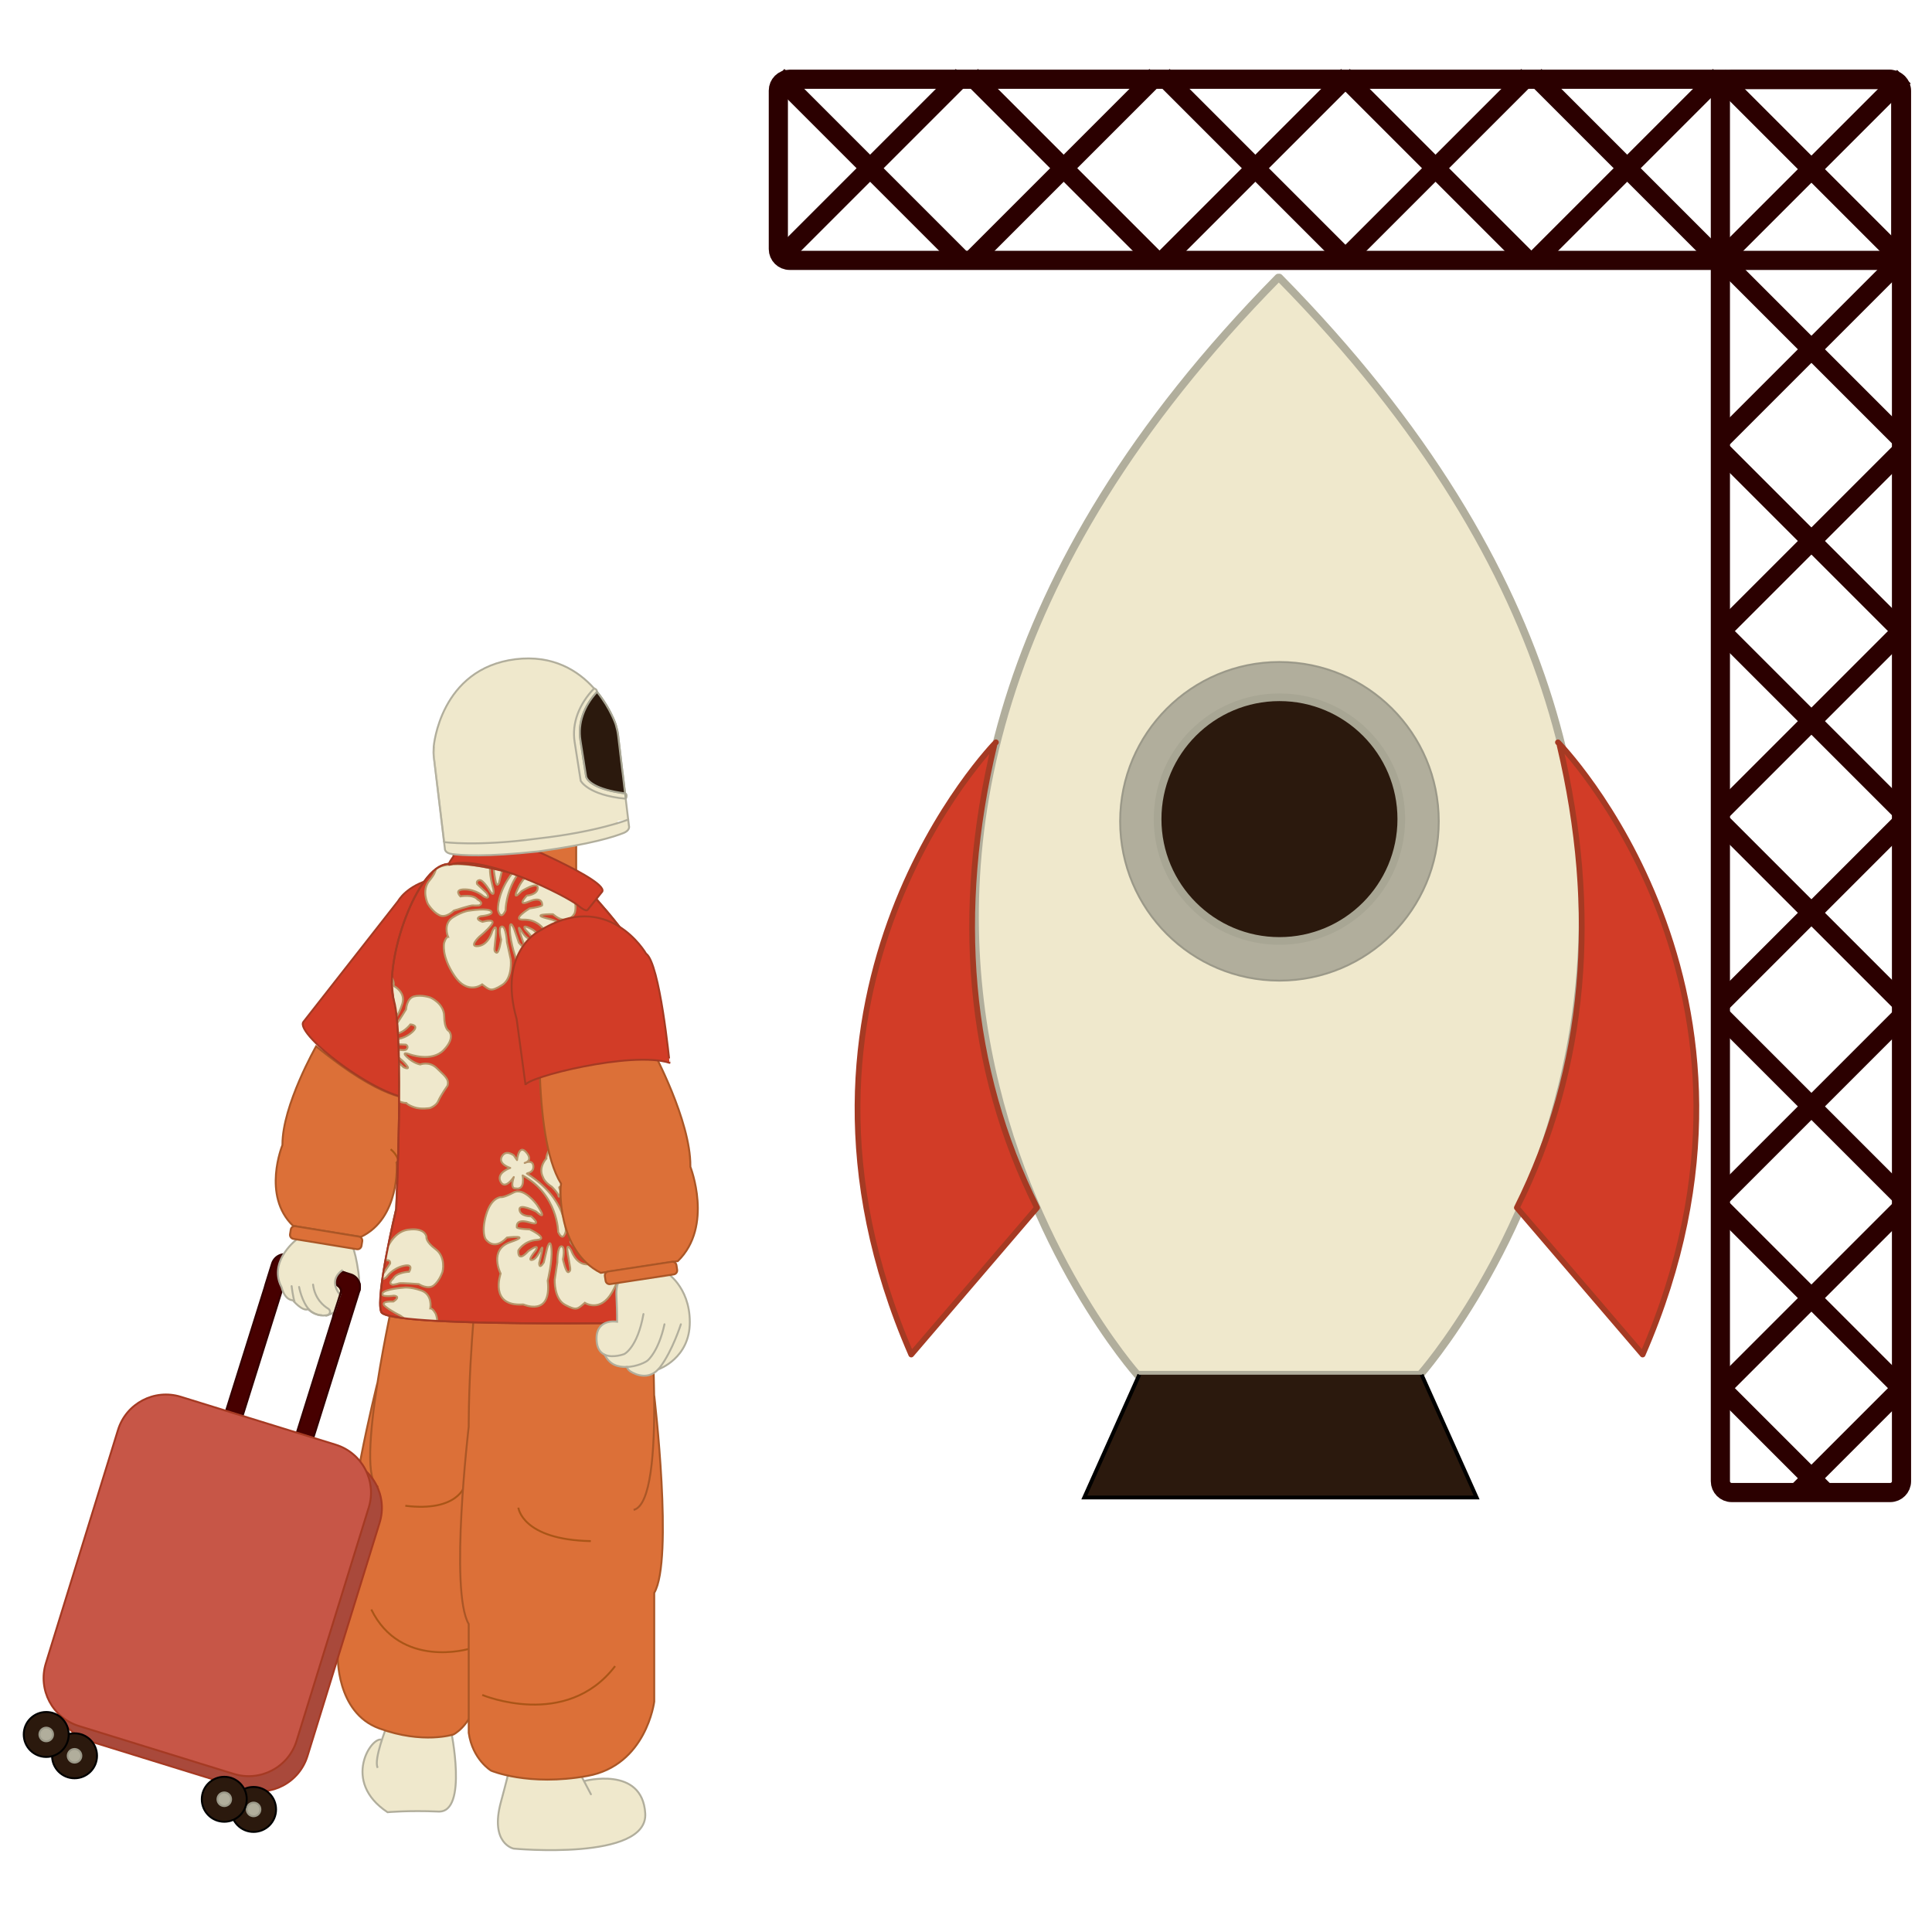 <?xml version="1.0" encoding="utf-8"?>
<!-- Generator: Adobe Illustrator 27.1.1, SVG Export Plug-In . SVG Version: 6.00 Build 0)  -->
<svg version="1.1" id="Layer_1" xmlns="http://www.w3.org/2000/svg" xmlns:xlink="http://www.w3.org/1999/xlink" x="0px" y="0px"
	 viewBox="0 0 1008 1008" style="enable-background:new 0 0 1008 1008;" xml:space="preserve">
<style type="text/css">
	.st0{fill:#EFE8CC;stroke:#B1AE9C;stroke-width:4;stroke-linecap:round;stroke-linejoin:round;stroke-miterlimit:10;}
	.st1{fill:#B1AE9C;stroke:#9B9989;stroke-miterlimit:10;}
	.st2{fill:#2B190D;stroke:#A8A694;stroke-width:4;stroke-miterlimit:10;}
	.st3{fill:#2B190D;stroke:#000000;stroke-width:2;stroke-miterlimit:10;}
	.st4{fill:#D23C27;stroke:#A53A23;stroke-width:3;stroke-linecap:round;stroke-linejoin:round;stroke-miterlimit:10;}
	.st5{fill:none;stroke:#2B0000;stroke-width:10;stroke-miterlimit:10;}
	.st6{fill:#DC7038;stroke:#AA5626;stroke-miterlimit:10;}
	.st7{fill:#D23C27;stroke:#A53A23;stroke-miterlimit:10;}
	.st8{fill:none;stroke:#A5391D;stroke-miterlimit:10;}
	.st9{fill:none;stroke:#AA5517;stroke-miterlimit:10;}
	.st10{fill:#EFE8CC;stroke:#B1AE9C;stroke-linecap:round;stroke-linejoin:round;stroke-miterlimit:10;}
	.st11{fill:#EFE8CC;stroke:#B1AE9C;stroke-miterlimit:10;}
	.st12{fill:none;stroke:#B1AE9C;stroke-linecap:round;stroke-linejoin:round;stroke-miterlimit:10;}
	.st13{fill:#EFE8CC;stroke:#B5956A;stroke-miterlimit:10;}
	.st14{fill:#EFE8CC;stroke:#B5956A;stroke-linecap:round;stroke-linejoin:round;stroke-miterlimit:10;}
	.st15{fill:none;stroke:#A53A23;stroke-miterlimit:10;}
	.st16{fill:#D23D27;stroke:#B5956A;stroke-miterlimit:10;}
	.st17{fill:#EFE8CC;stroke:#EFE8CC;stroke-miterlimit:10;}
	.st18{fill:none;stroke:#A8A694;stroke-miterlimit:10;}
	.st19{fill:#2B190D;stroke:#A8A694;stroke-miterlimit:10;}
	.st20{opacity:0.56;fill:#EFE8CC;stroke:#B1AE9C;stroke-miterlimit:10;}
	.st21{fill:#EFE8CC;}
	.st22{fill:#470000;stroke:#350000;stroke-miterlimit:10;}
	.st23{fill:none;stroke:#350000;stroke-miterlimit:10;}
	.st24{opacity:0.45;fill:#470000;stroke:#350000;stroke-miterlimit:10;}
	.st25{fill:#A9493B;stroke:#A53A23;stroke-miterlimit:10;}
	.st26{fill:#C75647;stroke:#A53A23;stroke-miterlimit:10;}
	.st27{fill:#2B190D;stroke:#000000;stroke-miterlimit:10;}
</style>
<path class="st0" d="M666.94,144.81c-306.38,310.98-73.53,572.43-73.53,572.43h147.56c0,0,232.85-261.45-73.53-572.43"/>
<circle class="st1" cx="667.54" cy="428.51" r="83.11"/>
<circle class="st2" cx="667.54" cy="427.36" r="63.57"/>
<polyline class="st3" points="594.41,717.23 565.72,781.29 770.41,781.29 741.72,717.23 "/>
<path class="st4" d="M519.61,387.3c0,0-126.96,129.22-44.18,319.4l65.62-76.6c-36.34-72.65-42.87-154.64-22.26-241.44"/>
<path class="st4" d="M812.85,387.3c0,0,126.96,129.22,44.18,319.4l-65.62-76.6c36.34-72.65,42.87-154.64,22.26-241.44"/>
<path class="st5" d="M986.2,41.53h-82.72c-3.25,0-5.89,2.64-5.89,5.89v725.4c0,3.25,2.64,5.89,5.89,5.89h82.72
	c3.25,0,5.89-2.64,5.89-5.89V47.42C992.09,44.17,989.45,41.53,986.2,41.53z"/>
<path class="st5" d="M406.09,47.23v82.72c0,3.25,2.64,5.89,5.89,5.89h573.81c3.25,0,5.89-2.64,5.89-5.89V47.23
	c0-3.25-2.64-5.89-5.89-5.89H411.98C408.73,41.34,406.09,43.98,406.09,47.23z"/>
<line class="st5" x1="896.83" y1="40" x2="993.34" y2="136.51"/>
<line class="st5" x1="993.34" y1="40" x2="896.83" y2="136.51"/>
<line class="st5" x1="896.83" y1="134" x2="993.34" y2="230.51"/>
<line class="st5" x1="993.34" y1="134" x2="896.83" y2="230.51"/>
<line class="st5" x1="896.83" y1="234" x2="993.34" y2="330.51"/>
<line class="st5" x1="993.34" y1="234" x2="896.83" y2="330.51"/>
<line class="st5" x1="896.83" y1="328" x2="993.34" y2="424.51"/>
<line class="st5" x1="993.34" y1="328" x2="896.83" y2="424.51"/>
<line class="st5" x1="896.83" y1="428" x2="993.34" y2="524.51"/>
<line class="st5" x1="993.34" y1="428" x2="896.83" y2="524.51"/>
<line class="st5" x1="896.83" y1="529" x2="993.34" y2="625.51"/>
<line class="st5" x1="993.34" y1="529" x2="896.83" y2="625.51"/>
<line class="st5" x1="896.83" y1="629" x2="993.34" y2="725.51"/>
<line class="st5" x1="993.34" y1="629" x2="896.83" y2="725.51"/>
<line class="st5" x1="896.83" y1="723" x2="953.28" y2="779.45"/>
<line class="st5" x1="993.34" y1="723" x2="937.3" y2="779.04"/>
<line class="st5" x1="897.22" y1="39.51" x2="800.71" y2="136.02"/>
<line class="st5" x1="897.22" y1="136.02" x2="800.71" y2="39.51"/>
<line class="st5" x1="797.22" y1="39.51" x2="700.71" y2="136.02"/>
<line class="st5" x1="797.22" y1="136.02" x2="700.71" y2="39.51"/>
<line class="st5" x1="703.22" y1="39.51" x2="606.71" y2="136.02"/>
<line class="st5" x1="703.22" y1="136.02" x2="606.71" y2="39.51"/>
<line class="st5" x1="603.22" y1="39.51" x2="506.71" y2="136.02"/>
<line class="st5" x1="603.22" y1="136.02" x2="506.71" y2="39.51"/>
<line class="st5" x1="502.22" y1="39.51" x2="405.71" y2="136.02"/>
<line class="st5" x1="502.22" y1="136.02" x2="405.71" y2="39.51"/>
<path class="st6" d="M206.95,607.12c0,0,1.95,28.42-18.65,38.21l-35.39-5.77c-16.42-15.83-5.54-42.16-5.54-42.16l-0.01-0.3
	c-0.04-20.31,17.57-51.21,17.57-51.21c34.89,28.73,49.2,27.08,49.2,27.08c0.36,12.96-0.99,26.86-7.29,33.63L206.95,607.12"/>
<path class="st7" d="M221.18,563.56l4.16-104.82c-13.25,3.3-17.58,11.31-17.58,11.31l-49.38,63.01
	c-5.48,6.33,43.83,44.01,59.76,39.72l2.78-8.94L221.18,563.56z"/>
<path class="st8" d="M222.88,518.69c0,0-7.8-7.52-9.29-16.64"/>
<path class="st8" d="M219.72,535.81c0,0-4.91,0.21-5.74,8.2"/>
<path class="st9" d="M203.8,599.61c2.13,1.69,3.5,3.86,4.26,6.37"/>
<path class="st10" d="M304.74,929.26c0,0,30.38-8.17,31.91,16.85c1.53,25.02-68.68,18.38-68.68,18.38s-12.51-2.55-6.64-24.26
	c5.87-21.7,5.11-21.19,5.11-21.19l34.21,2.55l7.66,14.55"/>
<path class="st11" d="M197.08,922.36c-2.38-4.09,4.77-21.79,4.77-21.79l33.36,1.7c0,0,9.19,43.57-6.47,42.89
	c-15.66-0.68-26.55,0.34-26.55,0.34c-24.25-16.01-8.28-39.84-3.06-37.79"/>
<path class="st6" d="M196.89,721.59c0,0-18.85,75.14-13.32,91.44l-7.34,50.44c0,0-1.17,29.98,21.66,38.33
	c22.84,8.35,38.72,3.13,38.72,3.13s8.15-4.05,11.48-16.23l7.34-50.44c9.95-14.04,13.32-91.44,13.32-91.44l0.34-2.4
	c2.65-18.8,4.21-37.34,4.88-46.16l0.15-2.11c0,0-44.82-8.24-67.99-22.59c0,0-22.02,96.46-8.73,102.24"/>
<path class="st9" d="M244.83,860.23c0,0-35.74,10.79-51.11-20.5"/>
<path class="st9" d="M242.53,774.96c0,0-3.47,14.05-31.06,10.66"/>
<path class="st6" d="M341.34,728.12c0,0,10.13,85.85,0,102.93v56.77c0,0-4.09,33.23-34.91,38.77s-50.2-2.77-50.2-2.77
	s-9.69-5.77-11.68-19.73v-56.77c-10.13-17.08,0-102.93,0-102.93l0.01-2.7c0.12-21.15,1.58-41.83,2.36-51.67l0.21-2.35
	c0,0,58.97-1.88,91.34-13.99c0,0,10.22,109.86-7.89,114.09"/>
<path class="st9" d="M251.6,884.31c0,0,43.78,18.4,69.32-15.02"/>
<path class="st7" d="M302.4,542.66c0,0-35.66,6.69-76.95,0.12"/>
<path class="st12" d="M252.96,689.36c0.72-0.76,0.97-4.43,1-8.98"/>
<path class="st7" d="M310.71,468.45c-0.01,1.14,40.58,41.01,32.28,69.15c-8.31,28.14-1.29,152.44-1.29,152.44
	s-139.79,2.72-142.83-5.6s7.84-53.66,7.84-53.66s4.24-90.11-1.17-108.68c-5.41-18.57,10.41-66.51,26.2-70.97
	C247.53,446.7,310.71,468.45,310.71,468.45z"/>
<path class="st13" d="M343.69,522.72c-0.49,0.72-1.87,2.34-5.14,3.72c0,0-3.56,2.63-3.9,3.69c-0.35,1.06-0.64,0.75-0.64,0.75
	s-0.6-2.48,0.47-4.07s-0.69-0.71-0.69-0.71l-3.21,6.42c0,0-1.46,1.99-1.51-0.69s0.49-7.35,0.49-7.35s-0.82-4.4-1.9-0.24
	S327,534.68,327,534.68s-0.07,4.96-1.82,1.37c0,0-2.12-7.06-4.14-7.26c-2.03-0.2-1.7,1.72-1.7,1.72l3.76,5.64
	c0,0,1.62,4.36-1.9,1.42c0,0-2.9-4.4-8.78-5.8s-3.01,3.05-3.01,3.05s6.68,0.26,8.34,3.59c0,0,3.23,2.66,0.07,3.19
	c0,0-2.3-0.36-3.14-0.73c-0.84-0.36-10.29,0.4-10.29,0.4s-4.78,3.1-7.85,0.66c-3.07-2.45-4.56-7.17-4.56-7.17s-1.88-7.59,3.59-11.68
	s4.8-6.48,4.8-6.48s0.44-4.93,9.54-3.72c9.11,1.2,12.39,13.23,12.39,13.23s1.31,4.74,1.93,0s-0.97-7.77-0.97-7.77
	s-4.34-2.74-3.5-8.21c0.84-5.47,0.6-8.54,4.05-9.8c0,0,6.37-0.11,9.2-0.8c0.34-0.08,0.67-0.13,1-0.14"/>
<path class="st13" d="M317.21,547.3c0,0-3.8,0.3,0.4,3.04h1.75c0,0,5.46,0.04,2.46,2.55c-3,2.5-7.5,4.61-7.5,4.61
	s-7.12,4.15-1.64,4.68s8.79-5.86,8.79-5.86s3.86-5.01,1.42,2.26c-2.44,7.27-3.18,7.87-1.92,9.03s4.02-6.05,4.02-6.05
	s-0.25-6.91,1.92-6.56c2.16,0.36,0.74,8.53,0.74,8.53l-0.11,9.2c0,0-1.11,9.92-7.53,12.1c-6.42,2.18-6.75,1.09-9.92-2.72
	c0,0-8.65,3.97-13.08-7.61s-1.46-17.78-1.46-17.78s1.44-2.79,2.75-2.78c0.02,0,0.05,0,0.07,0l-0.07-0.41c0,0-1.12-6.94,4.9-8.98
	c6.02-2.04,9.14-1.42,9.14-1.42s9.89,0.67,10.96,2.93s-5.83,1.25-5.83,1.25H317.21z"/>
<path class="st14" d="M343.69,525.54c-14.72,8.71-16.78,20.48-16.78,20.48s-0.16,6.27,3.78,1.27c0,0,2.6-11.32,13.01-19.12"/>
<path class="st14" d="M342.69,538.66c-1.2,0.34-2.07,0.66-2.07,0.66c-7.66,5.2,0-3.61,0-3.61s1.23-1.34,3.03-2.72"/>
<path class="st14" d="M341.34,545.65c-2.82,0.08-0.91-1.68,0.47-2.73"/>
<path class="st14" d="M340.43,554.56c-0.6-0.21-1.25-0.38-1.95-0.51c-4.85-0.91-0.49-3.12,2.32-4.29"/>
<path class="st14" d="M339.8,561.89c-0.59-1.1-1.26-2.09-1.26-2.09c-1.34-2.81,0.04-2.24,1.47-1.23"/>
<path class="st14" d="M338.99,588.81c-4.16,0.48-11.87-0.37-8.61-14.34l-0.05-0.38c0,0-1.26-9.69,0-16.2
	c1.26-6.51,2.3-0.11,2.3-0.11l0.88,7.5c2.13,4.43,2.35,0.49,2.35,0.49s-1.75-11.88,0-6.84s3.34,5.53,3.34,5.53
	c0.16,0.08,0.31,0.15,0.45,0.2"/>
<path class="st13" d="M304.08,621.5c0,0-2.06,4.47-1.91-0.31s2.21-7.52,2.21-7.52s4.73-2,4.78-7.54s0.78-8.53-2.42-10.32
	c0,0-6.27-1.13-8.95-2.27c-2.68-1.14-5.84,0.43-5.84,0.43s-3.94,2.72-5.57,6.12c-1.63,3.4-1.3,4.34-1.3,4.34s-4.54,4.62-1.72,9.89
	c0,0,0.62,2.39,4.63,4.92c0,0,3.09,3.17,3.26,4.27c0.17,1.1,0.51,0.84,0.51,0.84s0.99-2.35,0.19-4.09c-0.81-1.74,0.8-0.59,0.8-0.59
	l2.13,6.86c0,0,1.12,2.2,1.61-0.44s0.7-7.34,0.7-7.34s1.52-4.21,1.91,0.07s-1.03,10.41-1.03,10.41s-0.73,4.91,1.58,1.64
	c0,0,3.23-6.63,5.26-6.5c2.03,0.13,1.4,1.97,1.4,1.97l-4.62,4.96c0,0-2.31,4.04,1.64,1.71c0,0,3.57-3.87,9.6-4.31
	s2.48,3.49,2.48,3.49s-6.63-0.82-8.81,2.2c0,0-3.62,2.11-0.59,3.14c0,0,2.33,0.01,3.22-0.21s10.09,2.05,10.09,2.05
	s4.22,3.83,7.64,1.91c3.42-1.92,5.66-6.34,5.66-6.34s3.08-7.19-1.67-12.1c-4.74-4.92-3.69-7.17-3.69-7.17s0.36-4.93-8.82-5.21
	C309.26,610.16,304.08,621.5,304.08,621.5z"/>
<path class="st13" d="M320.82,653.17c0,0,2.76-6.39-2.85-9.38c-5.61-2.98-8.79-2.88-8.79-2.88s-9.87-0.93-11.29,1.12
	c-1.42,2.06,5.55,2.17,5.55,2.17l0.26,0.04c0,0,3.71,0.91-0.88,2.93l-1.73-0.28c0,0-5.4-0.84-2.84,2.12s6.66,5.76,6.66,5.76
	s6.36,5.24,0.87,4.88c-5.49-0.36-7.73-7.2-7.73-7.2s-3-5.57-1.77,2c1.23,7.56,1.87,8.28,0.44,9.22c-1.43,0.95-3-6.62-3-6.62
	s1.36-6.78-0.83-6.78c-2.19,0-2.1,8.3-2.1,8.3l-1.37,9.09c0,0-0.5,9.97,5.48,13.15c5.98,3.18,6.48,2.17,10.23-1.09
	c0,0,7.9,5.31,14.14-5.4c6.24-10.71,4.31-17.31,4.31-17.31s-0.97-2.99-2.27-3.19c-0.02,0-0.05-0.01-0.07-0.01L320.82,653.17z"/>
<path class="st14" d="M298.25,464.35c3.37,8.5,1.5,12.2,1.5,12.2s-3.39,7.02-10.94,0.7l-0.28-0.25c0,0-13.56-0.21-1.6,2.54
	s6.76,15.83,6.76,15.83s7.91,16.59-9.95,17.21l-0.32,0.07c0,0-14.02,8.13-13.77-11.15l-0.14-0.36c0,0-3.31-9.19-3.48-15.83
	c-0.17-6.63,2.22-0.6,2.22-0.6l2.47,7.14c3.04,3.87,2.4-0.02,2.4-0.02s-4.26-11.23-1.47-6.68s4.45,4.68,4.45,4.68
	c4.04,1.02-1.64-4.4-1.64-4.4c-3.36-4.31,3.7-0.25,3.7-0.25c6.57,5.9,5.15-0.85,5.15-0.85s-3.29-4.71-10.14-4.5
	c-6.85,0.22,3.09-5.84,3.09-5.84c7.92-1.18,6.58-1.95,6.58-1.95s0.43-4.69-6.71-1.72c-7.14,2.97-1.23-3.04-1.23-3.04
	s5.63-0.4,5.67-4.05c0.04-3.65-8.47,1.75-8.47,1.75c-6.37,6.73-0.78-3.53-0.78-3.53s1.11-1.91,2.84-3.84"/>
<path class="st14" d="M274.91,612.31c21.05,13.27,20.28,30.04,20.28,30.04s-1.2,6.15-3.96,0.42c0,0-0.13-19.56-18.55-29.5
	c0,0,1.6,7.93-3.74,6.74c0,0-3.01,0.68-0.87-5.91c0,0-4.53,7.01-6.92,2.38c-2.39-4.63,5.06-7.12,5.06-7.12s-6.51-2.01-4.4-5.92
	c2.1-3.91,6.25-0.63,6.25-0.63l1.7,2.45c0,0,0.85-8.62,4.78-4.09c3.93,4.52-0.8,5.6-0.8,5.6s4.04-2.02,4.51,1.4
	s-3.01,3.93-3.01,3.93L274.91,612.31z"/>
<path class="st14" d="M273.18,680.63c0,0,14.77,6.67,12.58-12.49l0.1-0.37c0,0,2.36-9.48,1.86-16.1c-0.5-6.62-2.27-0.37-2.27-0.37
	l-1.73,7.35c-2.63,4.16-2.39,0.22-2.39,0.22s3.11-11.6,0.79-6.8s-3.95,5.11-3.95,5.11c-3.91,1.42,1.19-4.55,1.19-4.55
	c2.9-4.62-3.71,0.12-3.71,0.12c-5.94,6.53-5.21-0.33-5.21-0.33s2.8-5.02,9.63-5.5c6.83-0.48-3.66-5.49-3.66-5.49
	c-8-0.37-6.74-1.28-6.74-1.28s-0.9-4.62,6.5-2.39c7.4,2.23,0.91-3.15,0.91-3.15s-5.64,0.17-6.05-3.45c-0.41-3.63,8.6,0.89,8.6,0.89
	c7.02,6.05,0.42-3.59,0.42-3.59s-6.66-9.15-12.06-6.3s-6.73,2.42-6.73,2.42s-4.97,0.13-7.62,9.17s-0.36,12.61-0.36,12.61
	s4.08,6.64,10.96-0.42l0.25-0.27c0,0,13.47-1.58,1.85,2.36s-5.13,16.44-5.13,16.44s-6.19,17.3,11.64,16.11L273.18,680.63z"/>
<path class="st13" d="M255.64,452.9c0.11,0.02-0.01,0.24-0.01,0.37c-0.11,4.3,1.71,10.32,1.71,10.32s1.05,4.85-1.47,1.74
	c0,0-3.65-6.4-5.67-6.14c-2.02,0.26-1.27,2.05-1.27,2.05l4.93,4.65c0,0,2.57,3.88-1.53,1.81c0,0-3.82-3.63-9.86-3.67
	c-6.04-0.04-2.25,3.65-2.25,3.65s6.56-1.26,8.93,1.62c0,0,3.75,1.87,0.79,3.09c0,0-2.32,0.16-3.22,0c-0.9-0.17-9.94,2.71-9.94,2.71
	s-3.96,4.1-7.5,2.41c-3.54-1.69-6.06-5.96-6.06-5.96s-3.54-6.97,0.87-12.19c2.4-2.84,3.14-4.78,3.32-5.96
	C227.43,453.4,232.36,448.13,255.64,452.9z"/>
<path class="st13" d="M261.83,454.49l-1.49,6.19c0,0-0.97,2.27-1.63-0.33c-0.52-2.06-0.96-5.43-1.11-6.73"/>
<path class="st13" d="M250.65,478.09c0,0-3.64,1.15,1.07,2.87l1.71-0.39c0,0,5.33-1.19,2.97,1.92s-6.27,6.18-6.27,6.18
	s-6,5.64-0.54,4.93c5.45-0.71,7.24-7.69,7.24-7.69s2.63-5.75,1.9,1.88c-0.73,7.63-1.32,8.38,0.17,9.23c1.49,0.85,2.56-6.8,2.56-6.8
	s-1.8-6.68,0.39-6.82c2.19-0.14,2.64,8.14,2.64,8.14l1.97,8.98c0,0,1.16,9.92-4.61,13.48s-6.33,2.59-10.28-0.42
	c0,0-7.53,5.82-14.46-4.46c-6.93-10.28-5.43-16.99-5.43-16.99s0.78-3.04,2.05-3.33c0.02,0,0.04-0.01,0.07-0.01l-0.16-0.38
	c0,0-2.66-6.51,2.75-9.85c5.41-3.34,8.59-3.45,8.59-3.45s9.79-1.58,11.34,0.38s-5.4,2.53-5.4,2.53L250.65,478.09z"/>
<path class="st14" d="M267.36,455.48c-8.04,10.13-7.56,19.18-7.56,19.18s1.25,6.14,3.97,0.39c0,0-0.02-9.59,6.28-18.81"/>
<path class="st15" d="M265.27,455.05c3.03,0.73,6.08,1.52,9.1,2.33"/>
<path class="st15" d="M257.59,453.3c2.51,0.53,5.08,1.12,7.68,1.75"/>
<path class="st13" d="M208.24,554.74c1.31,1.13,2.35,2.09,2.35,2.09s4.04,1.93,1.31-1.39c-1-1.22-2.35-2.45-3.66-3.51"/>
<path class="st13" d="M207.42,533.53c1.73-2.49,4.44-6.92,4.44-6.92s0.31-5.69,4.09-6.73s8.48,0.54,8.48,0.54s7.24,2.96,7.32,9.79
	c0.08,6.83,2.41,7.69,2.41,7.69s3.72,3.26-2.62,9.9c-6.34,6.65-17.99,2.21-17.99,2.21s-4.61-1.73-1.14,1.56s6.85,3.8,6.85,3.8
	s4.77-1.9,8.7,2.01s6.54,5.52,5.53,9.05c0,0-3.66,5.21-4.77,7.9c-1.11,2.69-4.46,3.79-4.46,3.79s-4.72,0.83-8.26-0.45
	c-3.54-1.27-3.97-2.17-3.97-2.17s-1.74-0.03-3.66-0.85"/>
<path class="st16" d="M207.63,542.12c1.94-0.37,4.66-1.27,7.18-3.42c4.6-3.92-0.69-4.23-0.69-4.23s-3.13,3.96-6.36,4.59"/>
<path class="st16" d="M208.12,547.65c1.71,0.33,3.41,0.44,4.01-0.24c1.36-1.52-0.39-2.38-0.39-2.38l-3.69-0.16"/>
<path class="st13" d="M204.49,510.2c0.07,0.1,0.1,0.16,0.1,0.16s1.4,2.81,0.63,3.86c-0.01,0.02-0.03,0.04-0.04,0.05l0.37,0.18
	c0,0,6.27,3.18,4.37,9.25c-1.05,3.35-2.23,5.5-3.08,6.76"/>
<path class="st13" d="M199.77,667.28c0.33,0.07,0.91-0.18,1.9-1.01c0,0,2.9-4.4,8.78-5.8s3.01,3.05,3.01,3.05s-6.68,0.26-8.34,3.59
	c0,0-3.23,2.66-0.07,3.19c0,0,2.3-0.36,3.14-0.73c0.84-0.36,10.29,0.4,10.29,0.4s4.78,3.1,7.85,0.66c3.07-2.45,4.56-7.17,4.56-7.17
	s1.88-7.59-3.59-11.68c-5.47-4.09-4.8-6.48-4.8-6.48s-0.44-4.93-9.54-3.72c-5.12,0.68-8.4,4.78-10.29,8.24"/>
<path class="st16" d="M201.34,657.68c0.17-0.1,0.33-0.16,0.5-0.18c2.03-0.2,1.7,1.72,1.7,1.72l-3.36,5.04"/>
<polyline class="st6" points="300.62,455.82 249.93,435.94 249.93,429.68 300.62,432.88 300.62,435.21 300.62,455.82 "/>
<path class="st13" d="M228.17,689.11c-0.26-2.43-0.86-3.68-0.86-3.68s-1.44-2.79-2.75-2.78c-0.02,0-0.05,0-0.07,0l0.07-0.41
	c0,0,1.12-6.94-4.9-8.98c-6.02-2.04-9.14-1.42-9.14-1.42s-9.89,0.67-10.96,2.93s5.83,1.25,5.83,1.25h0.26c0,0,3.8,0.3-0.4,3.04
	h-1.75c0,0-5.46,0.04-2.46,2.55c3,2.5,7.5,4.61,7.5,4.61s1.13,0.66,2.14,1.48"/>
<path class="st16" d="M208.24,554.74c1.31,1.13,2.35,2.09,2.35,2.09s4.04,1.93,1.31-1.39c-1-1.22-2.35-2.45-3.66-3.51"/>
<path class="st15" d="M274.37,457.38c18.87,5.06,36.34,11.08,36.34,11.08c-0.01,1.14,40.58,41.01,32.28,69.15
	c-8.31,28.14-1.29,152.44-1.29,152.44s-139.79,2.72-142.83-5.6s7.84-53.66,7.84-53.66s4.24-90.11-1.17-108.68
	c-5.41-18.57,10.41-66.51,26.2-70.97c5.02-1.41,14.82-0.18,25.85,2.15"/>
<path class="st11" d="M321.97,689.6c0.03-4.51-0.17-9.87-0.37-14.1c-0.4-8.48,5.23-12.21,5.23-12.21l20.34,0.24
	c0,0,12.73,7.41,12.73,26.29c0,18.87-16.18,24.51-16.18,24.51l-0.28,0.11c-6.4,6.89-14.71,0.95-14.71,0.95s-1.35-0.93-1.63-2.19
	l-0.41,0c-4.26,0.03-8.45-1.02-11.1-6.21l-0.12-0.2c-2.13-0.99-3.84-3.06-4.16-7.02c-0.97-11.89,10.11-10.23,10.11-10.23
	L321.97,689.6z"/>
<path class="st12" d="M315.48,706.79c4.26,1.98,10.21-0.33,10.21-0.33s6.87-3.2,10.03-20.88"/>
<path class="st12" d="M326.7,713.2c5.48-0.04,10.65-2.69,11.33-3.51c0,0,5.58-4.62,8.65-18.77"/>
<path class="st12" d="M355.24,690.93c0,0-4.42,13.95-10.91,22.46c-0.29,0.38-0.59,0.73-0.89,1.05"/>
<path class="st7" d="M234.67,451.15c-1.81,0.61,1.94-4.33,1.94-4.33s-0.34-5.58,2.05-11.73s24.04,1.41,24.04,1.41
	s57.65,23.66,51.15,29.13l-7.18,8.98c0,0-0.46,1.74-5.35-2.42S252.33,445.22,234.67,451.15z"/>
<path class="st9" d="M270.45,786.59c0,0,1.82,16.75,37.81,17.47"/>
<path class="st6" d="M281.55,557.81c0.66,22.65,3.36,47.15,11.16,59.72l-0.08,0.91l-0.11,0.59c0,0-2.39,33.24,20.93,45.07
	l40.19-6.13c18.73-18.25,6.54-49.26,6.54-49.26l0.01-0.36c0.17-23.78-19.63-60.26-19.63-60.26"/>
<path class="st6" d="M351.53,664.91l-33.17,5.06c-1.16,0.18-2.24-0.62-2.41-1.77l-0.37-2.41c-0.18-1.16,0.62-2.24,1.77-2.41
	l33.17-5.06c1.16-0.18,2.24,0.62,2.41,1.77l0.37,2.41C353.48,663.65,352.69,664.73,351.53,664.91z"/>
<path class="st7" d="M337.06,497.54c0,0-19.77-34.39-55.94-11.66c0,0-21.51,10.86-11.56,45.83l4.64,34.4
	c-0.05-3.87,55.17-17.98,75.13-11.59C349.33,554.52,344.26,502.43,337.06,497.54z"/>
<path class="st8" d="M489.01,714.33"/>
<polygon class="st17" points="234.27,443.38 322.28,432.6 318.57,403.43 230.56,414.2 "/>
<path class="st11" d="M271.81,425.36"/>
<path class="st18" d="M269.31,365.51"/>
<path class="st18" d="M269.31,365.51"/>
<path class="st11" d="M327.75,427.61l-2.95-24.6l-0.04-0.09l-2.31-19.5c-0.17-1.46-0.5-2.87-0.91-4.25l-0.34-1.28
	c0,0-12.78-38.78-52.34-33.94l0.23-0.03c-39.56,4.84-42.8,45.58-42.8,45.58l-0.01,0.62c-0.11,1.67-0.09,3.35,0.11,5.05l2.35,19.59
	l2.95,24.6"/>
<path class="st11" d="M281.02,444.2c-28.08,3.02-40.05,2.03-45.16,1.39c-4.1-0.52-3.77-3-3.77-3l-0.39-3.23
	c0,0,17.26,2.34,48.06-1.76l0.92-0.11c30.88-3.45,47.08-9.88,47.08-9.88l0.39,3.23c0,0,0.9,2.33-2.96,3.82
	c-4.81,1.86-16.21,5.71-44.19,9.54"/>
<path class="st11" d="M326.09,413.94c-15.5-1.99-19.87-6.57-20.31-8.9l-2.94-18.76c-1.42-9.04,1.84-17.87,8.5-25.13
	c0.48-1.49-1.38-1.97-1.38-1.97c-7.74,8.08-11.71,17.98-10.15,27.96l3.17,20.25c0,0,3.78,7.47,23.39,9.33
	C326.64,417.02,327.58,414.14,326.09,413.94z"/>
<path class="st19" d="M326.09,413.94c-15.5-1.99-19.87-6.57-20.31-8.9l-2.94-18.76c-1.42-9.04,1.84-17.87,8.5-25.13l0.29-0.01
	c6.85,8.44,9.59,16.74,9.59,16.74l0.34,1.28c0.41,1.38,0.73,2.79,0.91,4.25l2.31,19.5l0.04,0.09l1.64,13.71"/>
<path class="st20" d="M226.3,389.49l-0.01,0.62c-0.11,1.67-0.09,3.35,0.11,5.05l2.35,19.59l2.95,24.6"/>
<g>
	<g>
		<path class="st21" d="M176.64,675.31c3.22,0,3.22-5,0-5C173.42,670.31,173.42,675.31,176.64,675.31L176.64,675.31z"/>
	</g>
</g>
<g>
	<g>
		<path class="st21" d="M179.49,667.18c3.22,0,3.22-5,0-5C176.28,662.18,176.27,667.18,179.49,667.18L179.49,667.18z"/>
	</g>
</g>
<path class="st22" d="M183.69,685.69l-27.92,89.11l-8.63-2.71l27.92-89.11l1.36-4.27l1.42-4.52c0.51-1.62-0.95-3.53-3.27-4.25
	l-19.8-6.21c-2.31-0.72-4.6,0-5.11,1.63l-1.42,4.52l-1.52,4.54l-27.72,88.46l-8.63-2.71l27.72-88.46l0.42-1.52l3.42-10.93
	c1.15-3.66,4.97-5.72,8.53-4.6l32.65,10.23c3.56,1.12,5.52,4.99,4.38,8.65l-3.42,10.93L183.69,685.69z"/>
<path class="st23" d="M177.84,674.2c0.51-1.62-0.95-3.53-3.27-4.25"/>
<path class="st11" d="M187.39,668.69c0-1.34-0.11-2.89-0.36-4.69c-2.04-14.47-4.26-15.32-4.26-15.32l-27.74-2.21
	c0,0-14.04,10.47-8.94,23.36l0.85,1.83c1.83,7.02,5.82,6.72,5.82,6.72s4.91,5.92,7.93,4.73l0-0.17c4.96,4.39,9.7,4.12,13.73,1.7
	l3.07-9.4l-0.61-0.35c-4.41-6.27-0.76-10.23,1.06-11.67c0.51-0.41,0.88-0.61,0.88-0.61"/>
<path class="st12" d="M170.15,686.44c0.94-0.08,1.48-0.59,1.8-1.18c0.47-0.87,0.15-1.95-0.7-2.46c-2.22-1.33-6.98-5.01-7.92-12.59"
	/>
<path class="st12" d="M160.76,682.95c1,1.06,2.15,1.93,3.49,2.45c1.64,0.64,2.74,0.84,3.46,0.78"/>
<path class="st12" d="M156.05,671.45c0,0,1.35,7.73,5.48,12.14"/>
<path class="st12" d="M152.14,671.02c0,0,0.81,6.22,1.51,8"/>
<line class="st24" x1="119.01" y1="762.89" x2="110.37" y2="760.18"/>
<polyline class="st23" points="173.75,686.98 176.42,678.72 177.84,674.2 "/>
<path class="st22" d="M178.85,663.6l4.26,1.31c3.56,1.12,5.52,4.99,4.38,8.65"/>
<path class="st6" d="M186.18,651.76l-33.11-5.4c-1.15-0.19-1.94-1.28-1.75-2.43l0.39-2.41c0.19-1.15,1.28-1.94,2.43-1.75l33.11,5.4
	c1.15,0.19,1.94,1.28,1.75,2.43l-0.39,2.41C188.42,651.17,187.33,651.95,186.18,651.76z"/>
<path class="st25" d="M127.68,933.47l-80.81-24.99c-13.81-4.27-21.54-18.93-17.27-32.74l37.65-121.77
	c4.27-13.81,18.93-21.54,32.74-17.27l80.81,24.99c13.81,4.27,21.54,18.93,17.27,32.74L160.42,916.2
	C156.15,930.01,141.49,937.74,127.68,933.47z"/>
<path class="st26" d="M122.01,925.53l-80.82-24.99c-13.81-4.27-21.54-18.93-17.27-32.74l37.65-121.77
	c4.27-13.81,18.93-21.54,32.74-17.27l80.82,24.99c13.81,4.27,21.54,18.93,17.27,32.74l-37.65,121.77
	C150.48,922.06,135.82,929.8,122.01,925.53z"/>
<circle class="st27" cx="38.89" cy="916.07" r="11.73"/>
<circle class="st1" cx="38.89" cy="916.07" r="3.56"/>
<circle class="st27" cx="132.3" cy="944.05" r="11.73"/>
<circle class="st1" cx="132.3" cy="944.05" r="3.56"/>
<circle class="st27" cx="117.01" cy="938.75" r="11.73"/>
<circle class="st1" cx="117.01" cy="938.75" r="3.56"/>
<circle class="st27" cx="24.12" cy="904.94" r="11.73"/>
<circle class="st1" cx="24.12" cy="904.94" r="3.56"/>
</svg>
